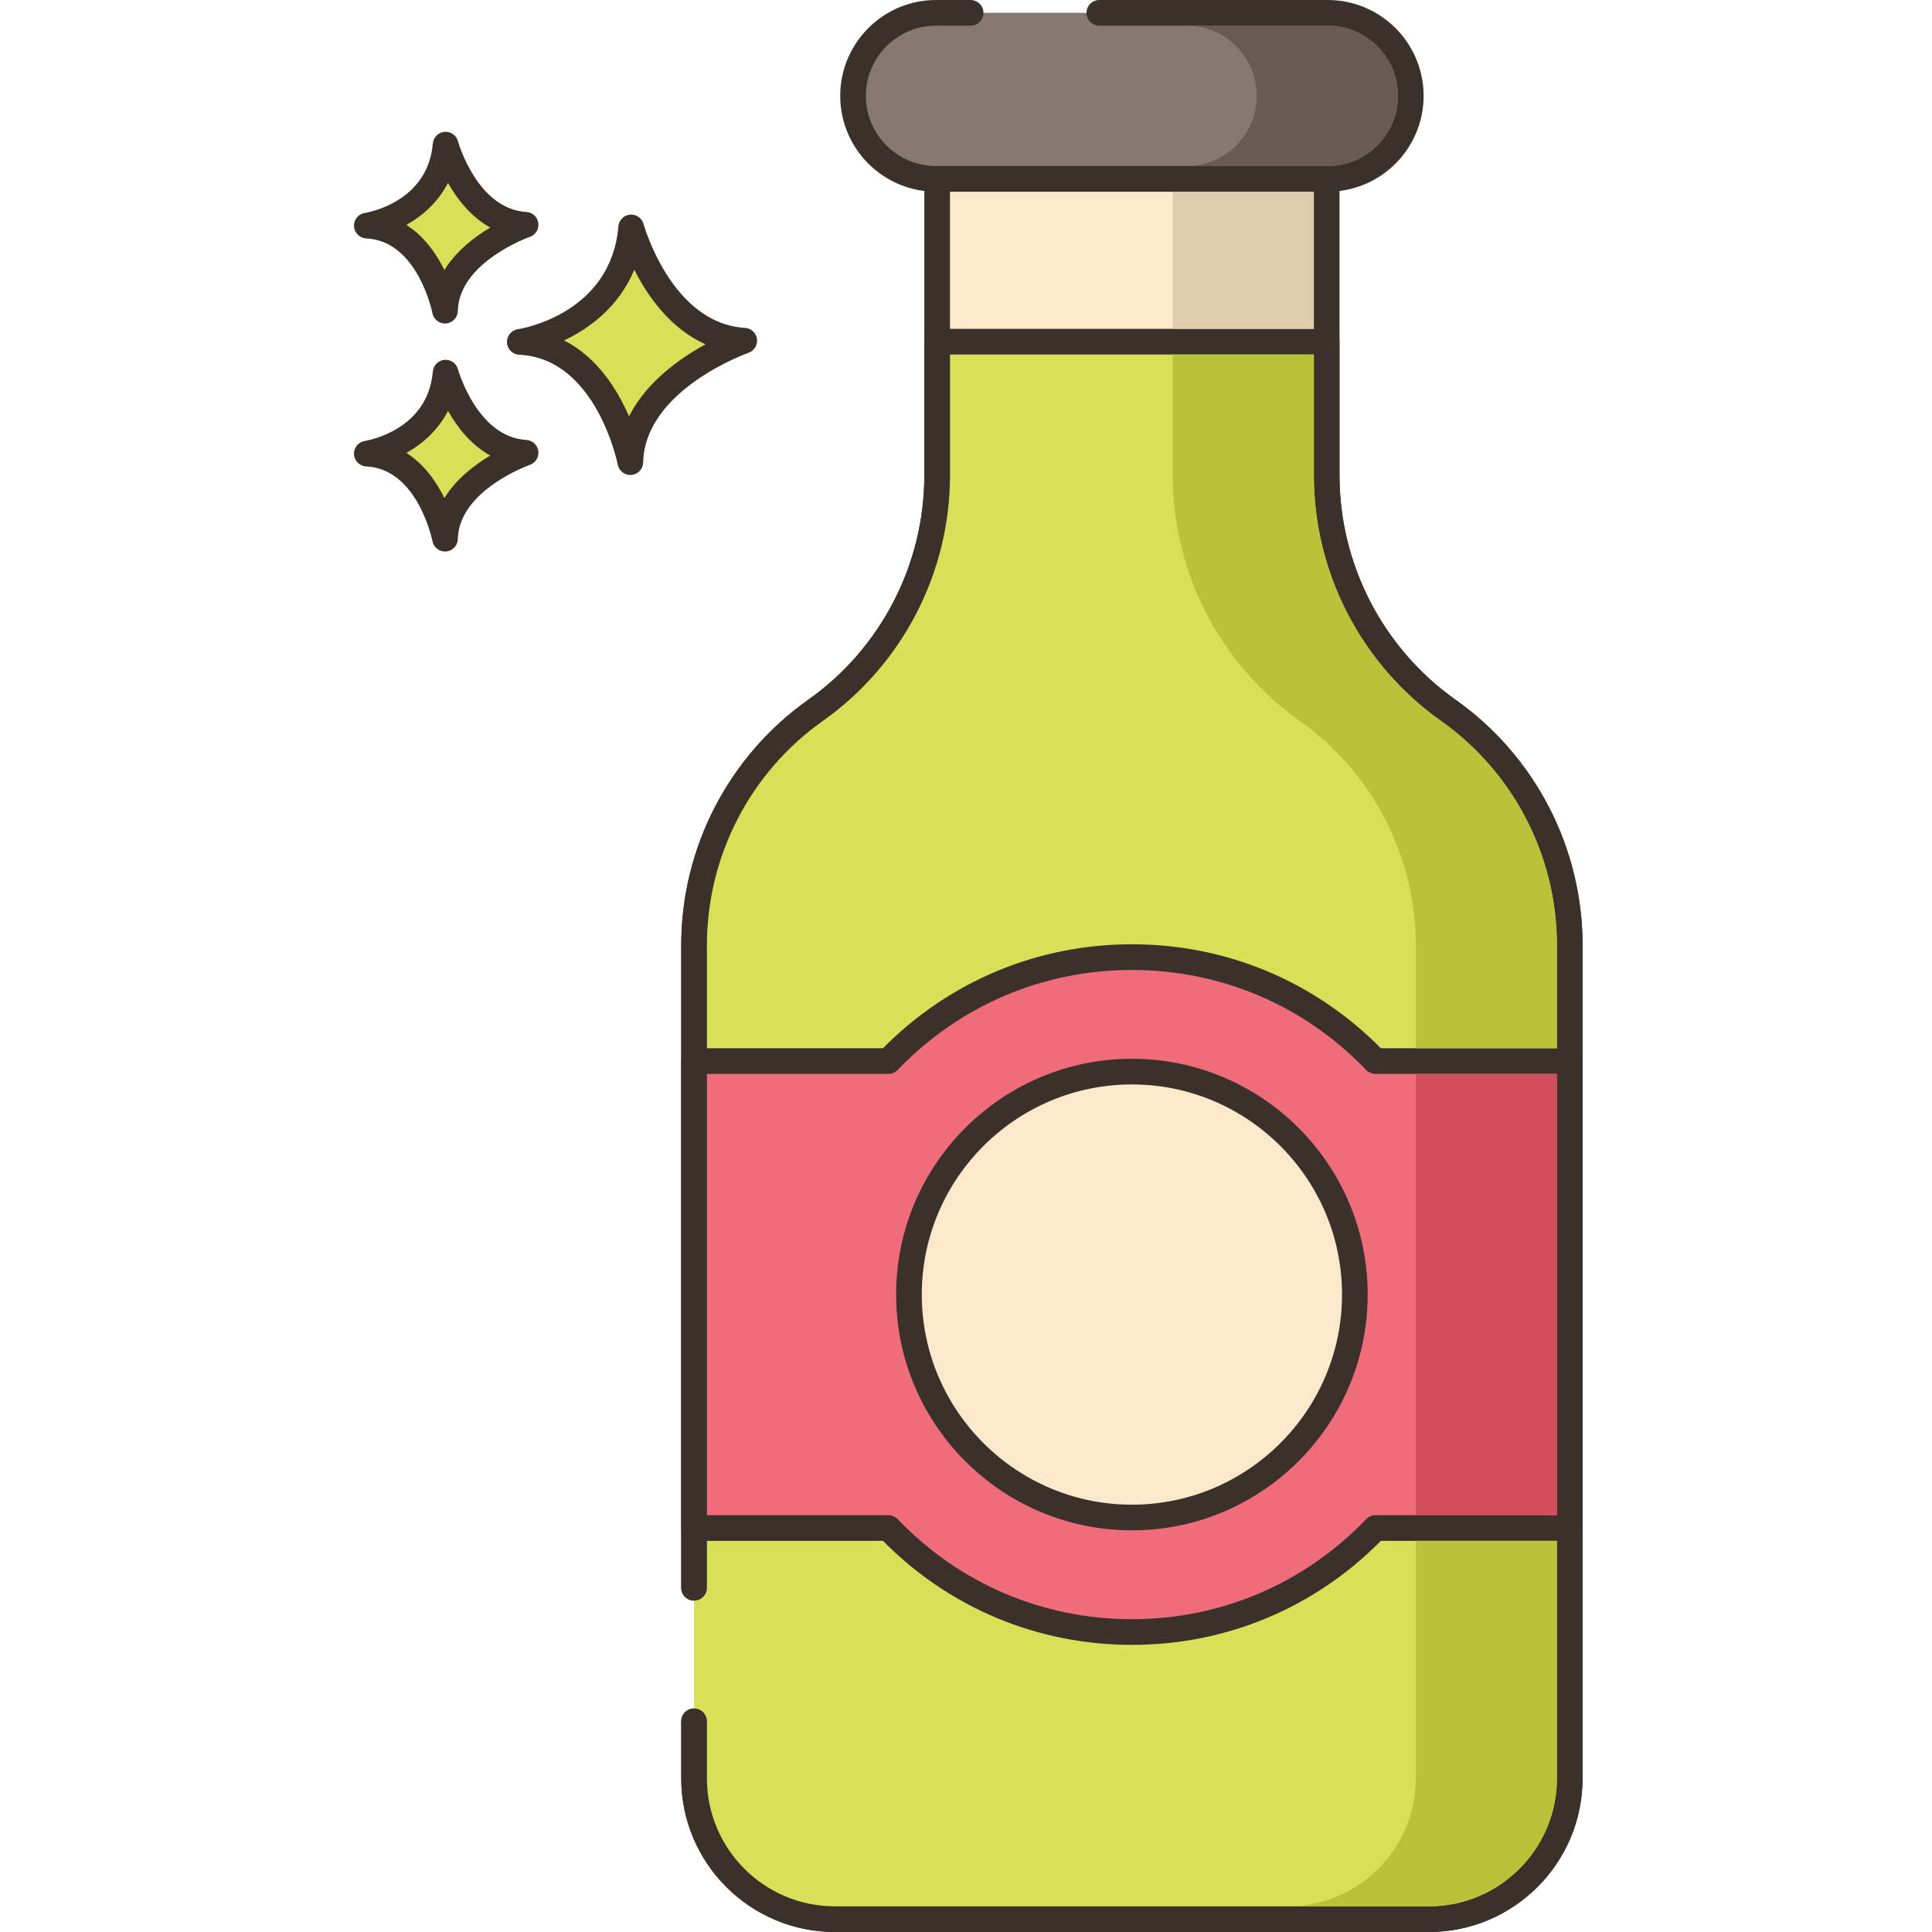 <svg height="451pt" viewBox="-82 0 451 451.776" width="451pt" xmlns="http://www.w3.org/2000/svg"><path d="m65.211 53.176c-1.949 23.125-26.051 26.777-26.051 26.777 20.695.977 25.852 28.117 25.852 28.117.441-19.352 26.641-28.402 26.641-28.402-19.625-1.176-26.441-26.492-26.441-26.492zm0 0" fill="#d7e057"/><path d="m91.832 76.676c-17.211-1.031-23.664-24.051-23.727-24.285-.383-1.402-1.723-2.324-3.168-2.199-1.453.129-2.598 1.281-2.719 2.734-1.719 20.43-22.625 23.926-23.508 24.062-1.527.23-2.625 1.582-2.547 3.121.078 1.543 1.312 2.77 2.855 2.844 18.055.848 22.996 25.434 23.043 25.684.277 1.422 1.52 2.434 2.945 2.434.086 0 .168-.004.254-.012 1.527-.125 2.711-1.383 2.75-2.918.387-17.02 24.383-25.555 24.625-25.637 1.348-.469 2.184-1.828 1.988-3.246-.195-1.418-1.363-2.5-2.793-2.582zm-27.133 20.688c-2.711-6.262-7.418-13.812-15.172-17.754 5.859-2.809 12.816-7.824 16.402-16.543 3.102 6.141 8.402 13.758 16.668 17.445-6.012 3.277-13.844 8.809-17.898 16.852zm0 0" fill="#3a312a"/><path d="m21.812 87.137c-1.379 16.355-18.426 18.941-18.426 18.941 14.637.688 18.285 19.887 18.285 19.887.312-13.688 18.844-20.09 18.844-20.09-13.883-.832-18.703-18.738-18.703-18.738zm0 0" fill="#d7e057"/><path d="m40.695 102.879c-11.535-.688-15.945-16.371-15.988-16.527-.383-1.406-1.711-2.336-3.164-2.203-1.453.129-2.598 1.285-2.723 2.734-1.156 13.742-15.289 16.133-15.883 16.227-1.527.234-2.625 1.582-2.547 3.121.082 1.543 1.316 2.773 2.859 2.844 12.066.566 15.445 17.289 15.477 17.453.27 1.422 1.516 2.438 2.945 2.438.082 0 .164-.004.25-.008 1.527-.129 2.715-1.387 2.75-2.922.262-11.418 16.664-17.27 16.828-17.324 1.352-.469 2.188-1.828 1.988-3.246-.195-1.418-1.363-2.5-2.793-2.586zm-19.168 13.59c-1.848-3.77-4.68-7.895-8.895-10.559 3.711-2.082 7.395-5.258 9.742-9.832 2.113 3.746 5.309 7.91 9.883 10.449-3.703 2.199-7.98 5.48-10.73 9.941zm0 0" fill="#3a312a"/><path d="m21.812 33.82c-1.379 16.359-18.426 18.941-18.426 18.941 14.637.688 18.285 19.887 18.285 19.887.312-13.688 18.844-20.09 18.844-20.09-13.883-.832-18.703-18.738-18.703-18.738zm0 0" fill="#d7e057"/><path d="m40.695 49.566c-11.535-.691-15.945-16.371-15.988-16.531-.383-1.402-1.711-2.32-3.164-2.203-1.453.133-2.598 1.285-2.723 2.734-1.156 13.742-15.289 16.133-15.883 16.227-1.527.23-2.625 1.582-2.547 3.117.082 1.543 1.316 2.773 2.855 2.844 12.07.566 15.449 17.289 15.477 17.453.27 1.426 1.52 2.441 2.945 2.441.082 0 .168-.004.25-.012 1.531-.125 2.715-1.383 2.754-2.922.262-11.414 16.664-17.266 16.824-17.32 1.355-.469 2.188-1.828 1.992-3.246-.195-1.414-1.363-2.5-2.793-2.582zm-19.168 13.59c-1.848-3.773-4.68-7.895-8.895-10.559 3.711-2.082 7.395-5.262 9.742-9.832 2.113 3.746 5.309 7.906 9.883 10.445-3.703 2.199-7.98 5.48-10.73 9.945zm0 0" fill="#3a312a"/><path d="m228.094 2.996h-91.594c-10.723 0-19.414 8.695-19.414 19.414 0 10.723 8.691 19.414 19.414 19.414h91.594c10.719 0 19.414-8.691 19.414-19.414 0-10.719-8.691-19.414-19.414-19.414zm0 0" fill="#87796f"/><path d="m228.094 0h-53.414c-1.66 0-3 1.344-3 3s1.34 3 3 3h53.414c9.051 0 16.414 7.363 16.414 16.414 0 9.051-7.363 16.414-16.414 16.414h-91.594c-9.051 0-16.414-7.363-16.414-16.414 0-9.051 7.363-16.414 16.414-16.414h8.082c1.656 0 3-1.344 3-3s-1.344-3-3-3h-8.082c-12.359 0-22.414 10.055-22.414 22.414 0 12.359 10.055 22.414 22.414 22.414h91.594c12.359 0 22.414-10.055 22.414-22.414 0-12.359-10.055-22.414-22.414-22.414zm0 0" fill="#3a312a"/><path d="m256.266 166.09c-17.828-12.613-28.422-33.094-28.422-54.926v-69.336h-91.09v69.332c0 21.836-10.598 42.312-28.422 54.926-17.828 12.613-28.426 33.09-28.426 54.926v194.84c0 18.18 14.742 32.922 32.926 32.922h138.934c18.18 0 32.922-14.742 32.922-32.922v-194.84c-.004-21.832-10.598-42.312-28.422-54.922zm0 0" fill="#fce8cb"/><path d="m257.996 163.637c-17.004-12.027-27.152-31.645-27.152-52.473v-69.336c0-1.656-1.344-3-3-3h-91.09c-1.66 0-3 1.344-3 3v69.336c0 20.828-10.152 40.445-27.156 52.473-18.59 13.156-29.691 34.605-29.691 57.379v150.27c0 1.656 1.344 3 3 3 1.66 0 3-1.344 3-3v-150.27c0-20.828 10.152-40.449 27.156-52.477 18.59-13.152 29.688-34.602 29.688-57.375v-66.336h85.09v66.336c0 22.773 11.098 44.219 29.691 57.375 17 12.031 27.152 31.648 27.152 52.477v194.84c0 16.496-13.422 29.922-29.922 29.922h-138.934c-16.5 0-29.922-13.426-29.922-29.922v-13.352c0-1.656-1.344-3-3-3s-3 1.344-3 3v13.352c0 19.805 16.113 35.922 35.922 35.922h138.934c19.809 0 35.922-16.117 35.922-35.922v-194.84c.004-22.773-11.098-44.223-29.688-57.379zm0 0" fill="#3a312a"/><path d="m256.258 166.094c-17.82-12.621-28.422-33.102-28.422-54.941v-31.258h-91.078v31.258c0 21.84-10.602 42.32-28.422 54.941-17.84 12.602-28.418 33.082-28.418 54.922v194.84c0 18.18 14.738 32.918 32.918 32.918h138.922c18.18 0 32.918-14.738 32.918-32.918v-194.84c0-21.84-10.578-42.324-28.418-54.922zm0 0" fill="#d7e057"/><path d="m257.988 163.645c-17-12.039-27.152-31.664-27.152-52.492v-31.258c0-1.656-1.344-3-3-3h-91.078c-1.66 0-3 1.344-3 3v31.258c0 20.828-10.152 40.453-27.152 52.488-18.59 13.133-29.688 34.578-29.688 57.375v150.27c0 1.656 1.34 3 3 3 1.656 0 3-1.344 3-3v-150.27c0-20.852 10.148-40.465 27.152-52.473 18.586-13.164 29.688-34.617 29.688-57.387v-28.262h85.078v28.262c0 22.773 11.098 44.223 29.691 57.391 17 12.004 27.148 31.621 27.148 52.469v194.84c0 16.496-13.422 29.918-29.918 29.918h-138.922c-16.496 0-29.918-13.422-29.918-29.918v-13.352c0-1.656-1.344-3-3-3-1.66 0-3 1.344-3 3v13.352c0 19.805 16.113 35.918 35.918 35.918h138.922c19.805 0 35.918-16.113 35.918-35.918v-194.84c0-22.797-11.098-44.242-29.688-57.371zm0 0" fill="#3a312a"/><path d="m239.234 248.113c-14.359-14.961-34.559-24.301-56.938-24.301s-42.582 9.34-56.941 24.301h-45.438v109.199h45.438c14.359 14.98 34.562 24.32 56.941 24.32s42.578-9.34 56.938-24.32h45.441v-109.199zm0 0" fill="#f16c7a"/><path d="m284.676 245.113h-44.172c-15.516-15.684-36.133-24.301-58.207-24.301-22.07 0-42.688 8.621-58.203 24.301h-44.176c-1.66 0-3 1.344-3 3v109.199c0 1.656 1.34 3 3 3h44.172c15.508 15.695 36.125 24.32 58.207 24.32 22.078 0 42.695-8.625 58.207-24.32h44.172c1.66 0 3-1.344 3-3v-109.199c0-1.656-1.34-3-3-3zm-3 109.199h-42.441c-.816 0-1.598.336-2.164.926-14.461 15.086-33.918 23.395-54.773 23.395-20.859 0-40.312-8.309-54.773-23.395-.566-.59-1.348-.926-2.168-.926h-42.438v-103.199h42.438c.82 0 1.598-.336 2.164-.922 14.473-15.074 33.926-23.379 54.777-23.379s40.305 8.305 54.773 23.379c.566.586 1.348.922 2.164.922h42.441zm0 0" fill="#3a312a"/><path d="m232.152 287.52c-8.398-27.539-37.535-43.059-65.074-34.66-27.543 8.398-43.059 37.535-34.66 65.074 8.398 27.539 37.535 43.059 65.074 34.66 27.539-8.398 43.059-37.535 34.66-65.074zm0 0" fill="#fce8cb"/><path d="m182.297 247.582c-30.402 0-55.137 24.73-55.137 55.133s24.734 55.137 55.137 55.137c30.398 0 55.133-24.734 55.133-55.137.004-30.402-24.73-55.133-55.133-55.133zm0 104.27c-27.094 0-49.137-22.043-49.137-49.137s22.043-49.133 49.137-49.133c27.09 0 49.133 22.039 49.133 49.133.004 27.094-22.039 49.137-49.133 49.137zm0 0" fill="#3a312a"/><path d="m228.098 5.992h-33c9.039 0 16.398 7.359 16.398 16.418 0 9.062-7.359 16.422-16.398 16.422h33c9.039 0 16.418-7.359 16.418-16.422 0-9.059-7.379-16.418-16.418-16.418zm0 0" fill="#695b51"/><path d="m191.836 44.832h33v32.059h-33zm0 0" fill="#decaad"/><path d="m248.676 360.312v55.539c0 16.5-13.418 29.922-29.918 29.922h33c16.5 0 29.918-13.422 29.918-29.922v-55.539zm0 0" fill="#b9c239"/><path d="m254.516 168.555c-18.578-13.18-29.68-34.641-29.68-57.402v-28.258h-33v28.258c0 22.762 11.102 44.223 29.68 57.402 17 12 27.16 31.621 27.16 52.461v24.098h33v-24.098c0-20.84-10.141-40.461-27.16-52.461zm0 0" fill="#b9c239"/><path d="m248.676 251.113h33v103.199h-33zm0 0" fill="#d34e5c"/></svg>